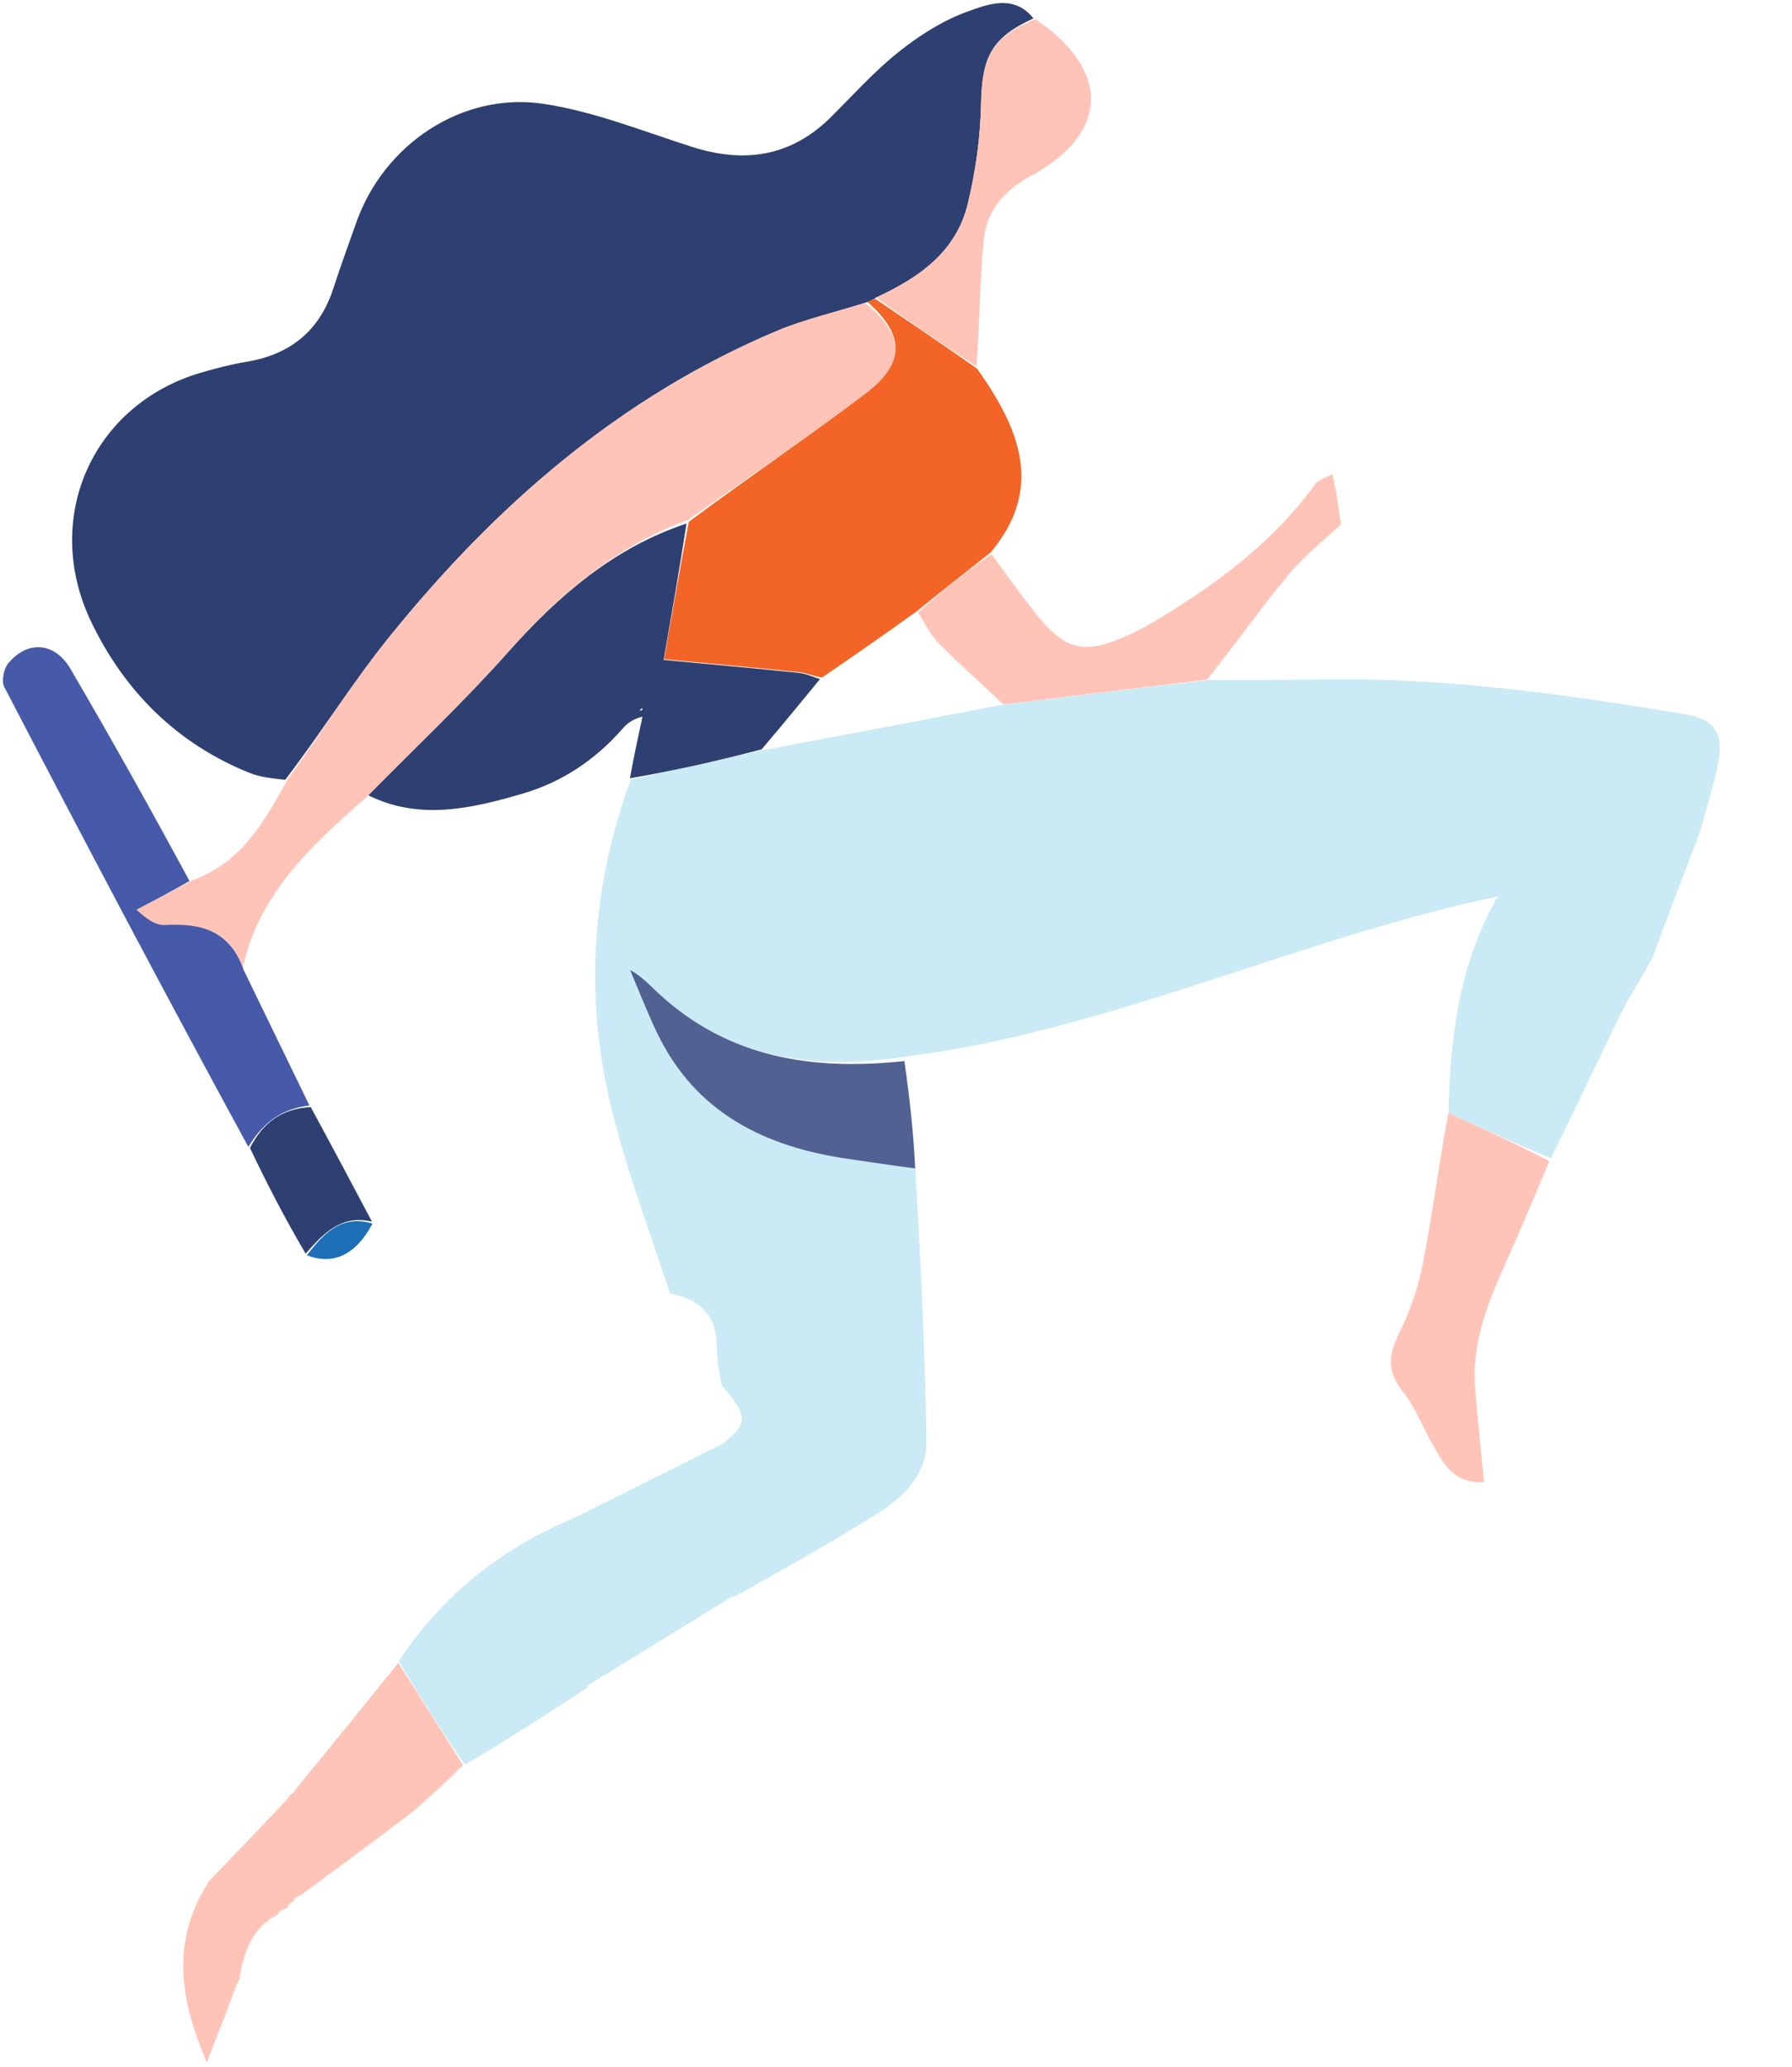 <svg width="215" height="248" viewBox="0 0 215 248" fill="none" xmlns="http://www.w3.org/2000/svg">
<path d="M203.924 99.928C204.672 97.166 205.548 94.43 206.135 91.633C206.868 88.142 205.721 86.295 202.269 85.721C187.995 83.346 173.682 81.308 159.15 81.526C154.63 81.594 150.109 81.585 145.087 81.601C136.519 82.568 128.451 83.544 120.07 84.596C115.33 85.514 110.904 86.361 106.476 87.198C101.516 88.136 96.554 89.065 91.344 90.059C85.954 91.266 80.814 92.41 75.673 93.555C71.107 106.078 70.133 118.942 73.096 131.871C74.88 139.653 77.761 147.184 80.397 155.192C84.304 156.018 86.04 158.088 86.012 161.78C86.001 163.202 86.276 164.626 86.583 166.209C89.787 169.974 89.794 170.687 86.733 173.247C87.001 179.604 87.346 185.644 87.936 191.678C93.887 188.339 99.674 185.133 105.268 181.619C108.409 179.646 111.223 176.894 111.158 172.906C110.981 161.996 110.45 151.093 109.804 140.206C106.945 139.836 104.343 139.439 101.738 139.06C91.732 137.605 83.438 133.532 78.83 123.935C77.645 121.467 76.664 118.902 75.589 116.382C77.084 117.209 78.012 118.28 79.047 119.234C87.433 126.959 97.484 128.496 108.52 126.801C133.125 123.696 155.408 112.692 179.694 107.561C174.918 116.017 174.006 124.724 173.781 133.56C177.956 135.419 181.909 137.256 186.069 138.978C189.013 133.08 191.693 127.27 194.516 121.53C195.61 119.308 197.03 117.246 198.293 114.854C200.165 109.708 202.045 104.818 203.924 99.928Z" fill="#CAEAF5"/>
<path d="M123.993 2.208C121.654 -0.714 118.578 0.492 116.088 1.387C113.149 2.445 110.351 4.221 107.884 6.18C104.957 8.505 102.421 11.329 99.765 13.985C94.939 18.81 89.329 19.644 82.984 17.612C77.122 15.735 71.296 13.387 65.268 12.467C55.435 10.965 46.026 17.352 42.742 26.715C41.829 29.318 40.863 31.904 40.021 34.53C38.366 39.691 34.837 42.548 29.537 43.42C27.689 43.725 25.859 44.201 24.059 44.732C11.098 48.554 4.951 62.199 10.979 74.695C14.969 82.968 21.252 89.259 29.968 92.752C31.174 93.236 32.512 93.392 34.226 93.567C38.657 87.752 42.349 81.827 46.702 76.434C59.394 60.709 74.317 47.665 93.173 39.72C96.581 38.284 100.249 37.465 104.095 36.234C104.589 36.017 104.785 35.928 105.124 35.698C110.355 33.292 114.736 30.162 116.113 24.462C117.054 20.567 117.623 16.501 117.703 12.498C117.818 6.823 118.947 4.516 123.993 2.208Z" fill="#2E3F71"/>
<path d="M103.796 36.363C100.248 37.467 96.581 38.286 93.172 39.722C74.316 47.666 59.393 60.711 46.701 76.436C42.348 81.828 38.656 87.754 34.486 93.579C31.687 98.579 29.095 103.466 22.983 105.669C20.521 106.989 18.454 108.075 16.388 109.162C17.636 110.354 18.749 111.052 19.821 110.994C24.065 110.764 27.577 111.612 29.12 116.148C31.046 107.246 37.312 101.481 44.077 95.552C49.939 89.574 55.741 84.115 61.012 78.183C67.047 71.39 73.689 65.638 82.561 62.383C89.793 57.281 96.924 52.463 103.779 47.278C108.698 43.557 108.527 40.181 103.796 36.363Z" fill="#FFC4B7"/>
<path d="M104.095 36.239C108.527 40.185 108.699 43.561 103.779 47.282C96.925 52.467 89.794 57.285 82.637 62.616C81.575 68.226 80.656 73.48 79.673 79.105C85.291 79.636 90.603 80.115 95.907 80.663C96.765 80.752 97.591 81.152 98.632 81.298C102.524 78.629 106.216 76.07 110.011 73.335C113.022 70.877 115.931 68.594 118.84 66.311C125.272 58.635 122.407 51.53 117.23 44.239C112.966 41.234 108.974 38.539 104.982 35.844C104.785 35.934 104.589 36.023 104.095 36.239Z" fill="#F36526"/>
<path d="M29.231 116.386C27.578 111.606 24.066 110.759 19.822 110.988C18.75 111.046 17.637 110.349 16.389 109.156C18.456 108.07 20.522 106.983 22.736 105.713C18.089 97.105 13.358 88.644 8.466 80.277C6.578 77.046 3.327 76.792 0.993 79.586C0.445 80.242 0.149 81.734 0.515 82.437C10.115 100.89 19.817 119.289 29.799 137.624C31.562 134.657 33.892 133.005 37.13 132.658C34.534 127.315 31.938 121.972 29.231 116.386Z" fill="#465AA9"/>
<path d="M35.978 214.09C35.637 214.502 35.462 214.756 35.063 215.203C34.837 215.397 34.618 215.58 34.618 215.58C34.618 215.58 34.658 215.553 34.589 215.743C31.331 219.238 28.143 222.542 24.955 225.846C24.955 225.846 25.005 225.826 24.959 225.905C24.862 226.132 24.783 226.263 24.677 226.377C20.613 233.154 21.56 239.919 24.812 247.462C26.106 244.159 27.152 241.488 28.285 238.437C28.511 237.839 28.65 237.623 28.79 237.406C28.79 237.406 28.805 237.461 28.752 237.227C29.297 233.936 30.412 231.212 33.391 229.685C33.391 229.685 33.353 229.671 33.409 229.474C33.85 229.135 34.236 228.993 34.621 228.85C34.621 228.85 34.62 228.895 34.56 228.689C34.74 228.366 34.981 228.248 35.221 228.13C35.221 228.13 35.222 228.175 35.254 227.948C35.574 227.603 35.861 227.484 36.148 227.365C40.641 224.053 45.135 220.742 49.859 217.129C51.958 215.2 53.826 213.573 55.554 211.775C52.876 207.582 50.338 203.559 47.8 199.537C43.915 204.335 40.029 209.134 35.978 214.09Z" fill="#FFC4B7"/>
<path d="M118.962 66.492C115.931 68.586 113.022 70.869 110.164 73.487C111.042 74.988 111.729 76.292 112.723 77.288C115.202 79.773 117.82 82.117 120.383 84.518C128.451 83.541 136.519 82.564 144.81 81.557C148.205 77.319 151.238 72.996 154.602 68.948C156.585 66.563 159.093 64.614 160.884 62.923C160.68 61.555 160.521 60.38 160.326 59.21C160.196 58.43 160.015 57.659 159.857 56.885C159.158 57.282 158.226 57.511 157.796 58.104C152.706 65.128 145.901 70.123 138.582 74.521C137.64 75.088 136.669 75.621 135.671 76.079C130.019 78.675 127.821 78.166 124.006 73.301C122.31 71.138 120.721 68.889 118.962 66.492Z" fill="#FFC4B7"/>
<path d="M47.852 199.32C50.339 203.554 52.877 207.577 55.779 211.741C60.906 208.764 65.668 205.646 70.431 202.528C70.115 195.76 69.8 188.993 69.404 181.935C60.581 185.5 53.273 191.115 47.852 199.32Z" fill="#CAEAF5"/>
<path d="M105.123 35.69C108.973 38.526 112.965 41.22 117.152 43.983C117.553 38.911 117.52 33.746 118.049 28.64C118.392 25.316 120.535 22.81 123.54 21.193C133.051 16.073 133.405 8.538 124.207 2.286C118.947 4.508 117.817 6.815 117.702 12.49C117.622 16.493 117.053 20.559 116.112 24.454C114.735 30.154 110.354 33.284 105.123 35.69Z" fill="#FFC4B7"/>
<path d="M37.282 132.845C33.89 133.008 31.561 134.66 29.991 137.748C32.051 142.096 34.214 146.249 36.669 150.424C38.887 147.904 40.996 145.729 44.631 146.592C42.233 142.071 39.834 137.549 37.282 132.845Z" fill="#2E3F71"/>
<path d="M44.694 146.823C40.997 145.732 38.887 147.906 36.827 150.619C39.971 151.852 42.695 150.589 44.694 146.823Z" fill="#1C6FB7"/>
<path d="M173.78 133.564C172.645 139.522 171.895 145.535 170.747 151.47C170.174 154.432 169.164 157.399 167.813 160.094C166.51 162.694 166.453 164.649 168.32 167.004C169.858 168.946 170.75 171.39 172.013 173.562C173.247 175.684 174.39 178.013 178.059 177.863C177.681 173.933 177.276 170.254 176.984 166.566C176.579 161.447 178.309 156.81 180.341 152.244C182.219 148.025 184.043 143.781 185.876 139.323C181.908 137.26 177.955 135.423 173.78 133.564Z" fill="#FFC4B7"/>
<path d="M109.803 140.205C109.603 135.988 109.147 131.791 108.507 127.321C97.483 128.495 87.433 126.958 79.047 119.233C78.011 118.279 77.083 117.208 75.589 116.382C76.663 118.902 77.645 121.467 78.83 123.934C83.438 133.532 91.731 137.604 101.738 139.059C104.342 139.438 106.944 139.836 109.803 140.205Z" fill="#516192"/>
<path d="M87.537 172.819L68.769 182.203V203.316L89.101 190.804L87.537 172.819Z" fill="#CAEAF5"/>
<path d="M98.379 81.486C97.538 81.23 96.711 80.83 95.853 80.741C90.549 80.192 85.238 79.714 79.619 79.183C80.603 73.558 81.521 68.303 82.365 62.821C73.636 65.719 66.994 71.472 60.959 78.264C55.688 84.196 49.886 89.656 44.194 95.437C50.319 98.457 56.526 97.037 62.676 95.239C67.422 93.852 71.412 91.181 74.682 87.451C75.226 86.831 75.859 86.29 77.084 85.993C76.568 88.374 76.053 90.755 75.579 93.387C80.76 92.493 85.901 91.348 91.371 89.923C93.926 86.923 96.152 84.204 98.379 81.486ZM76.722 85.234C76.842 85.135 76.962 85.035 77.081 84.936C77.078 85.135 77.075 85.333 76.722 85.234Z" fill="#2E3F71"/>
</svg>
